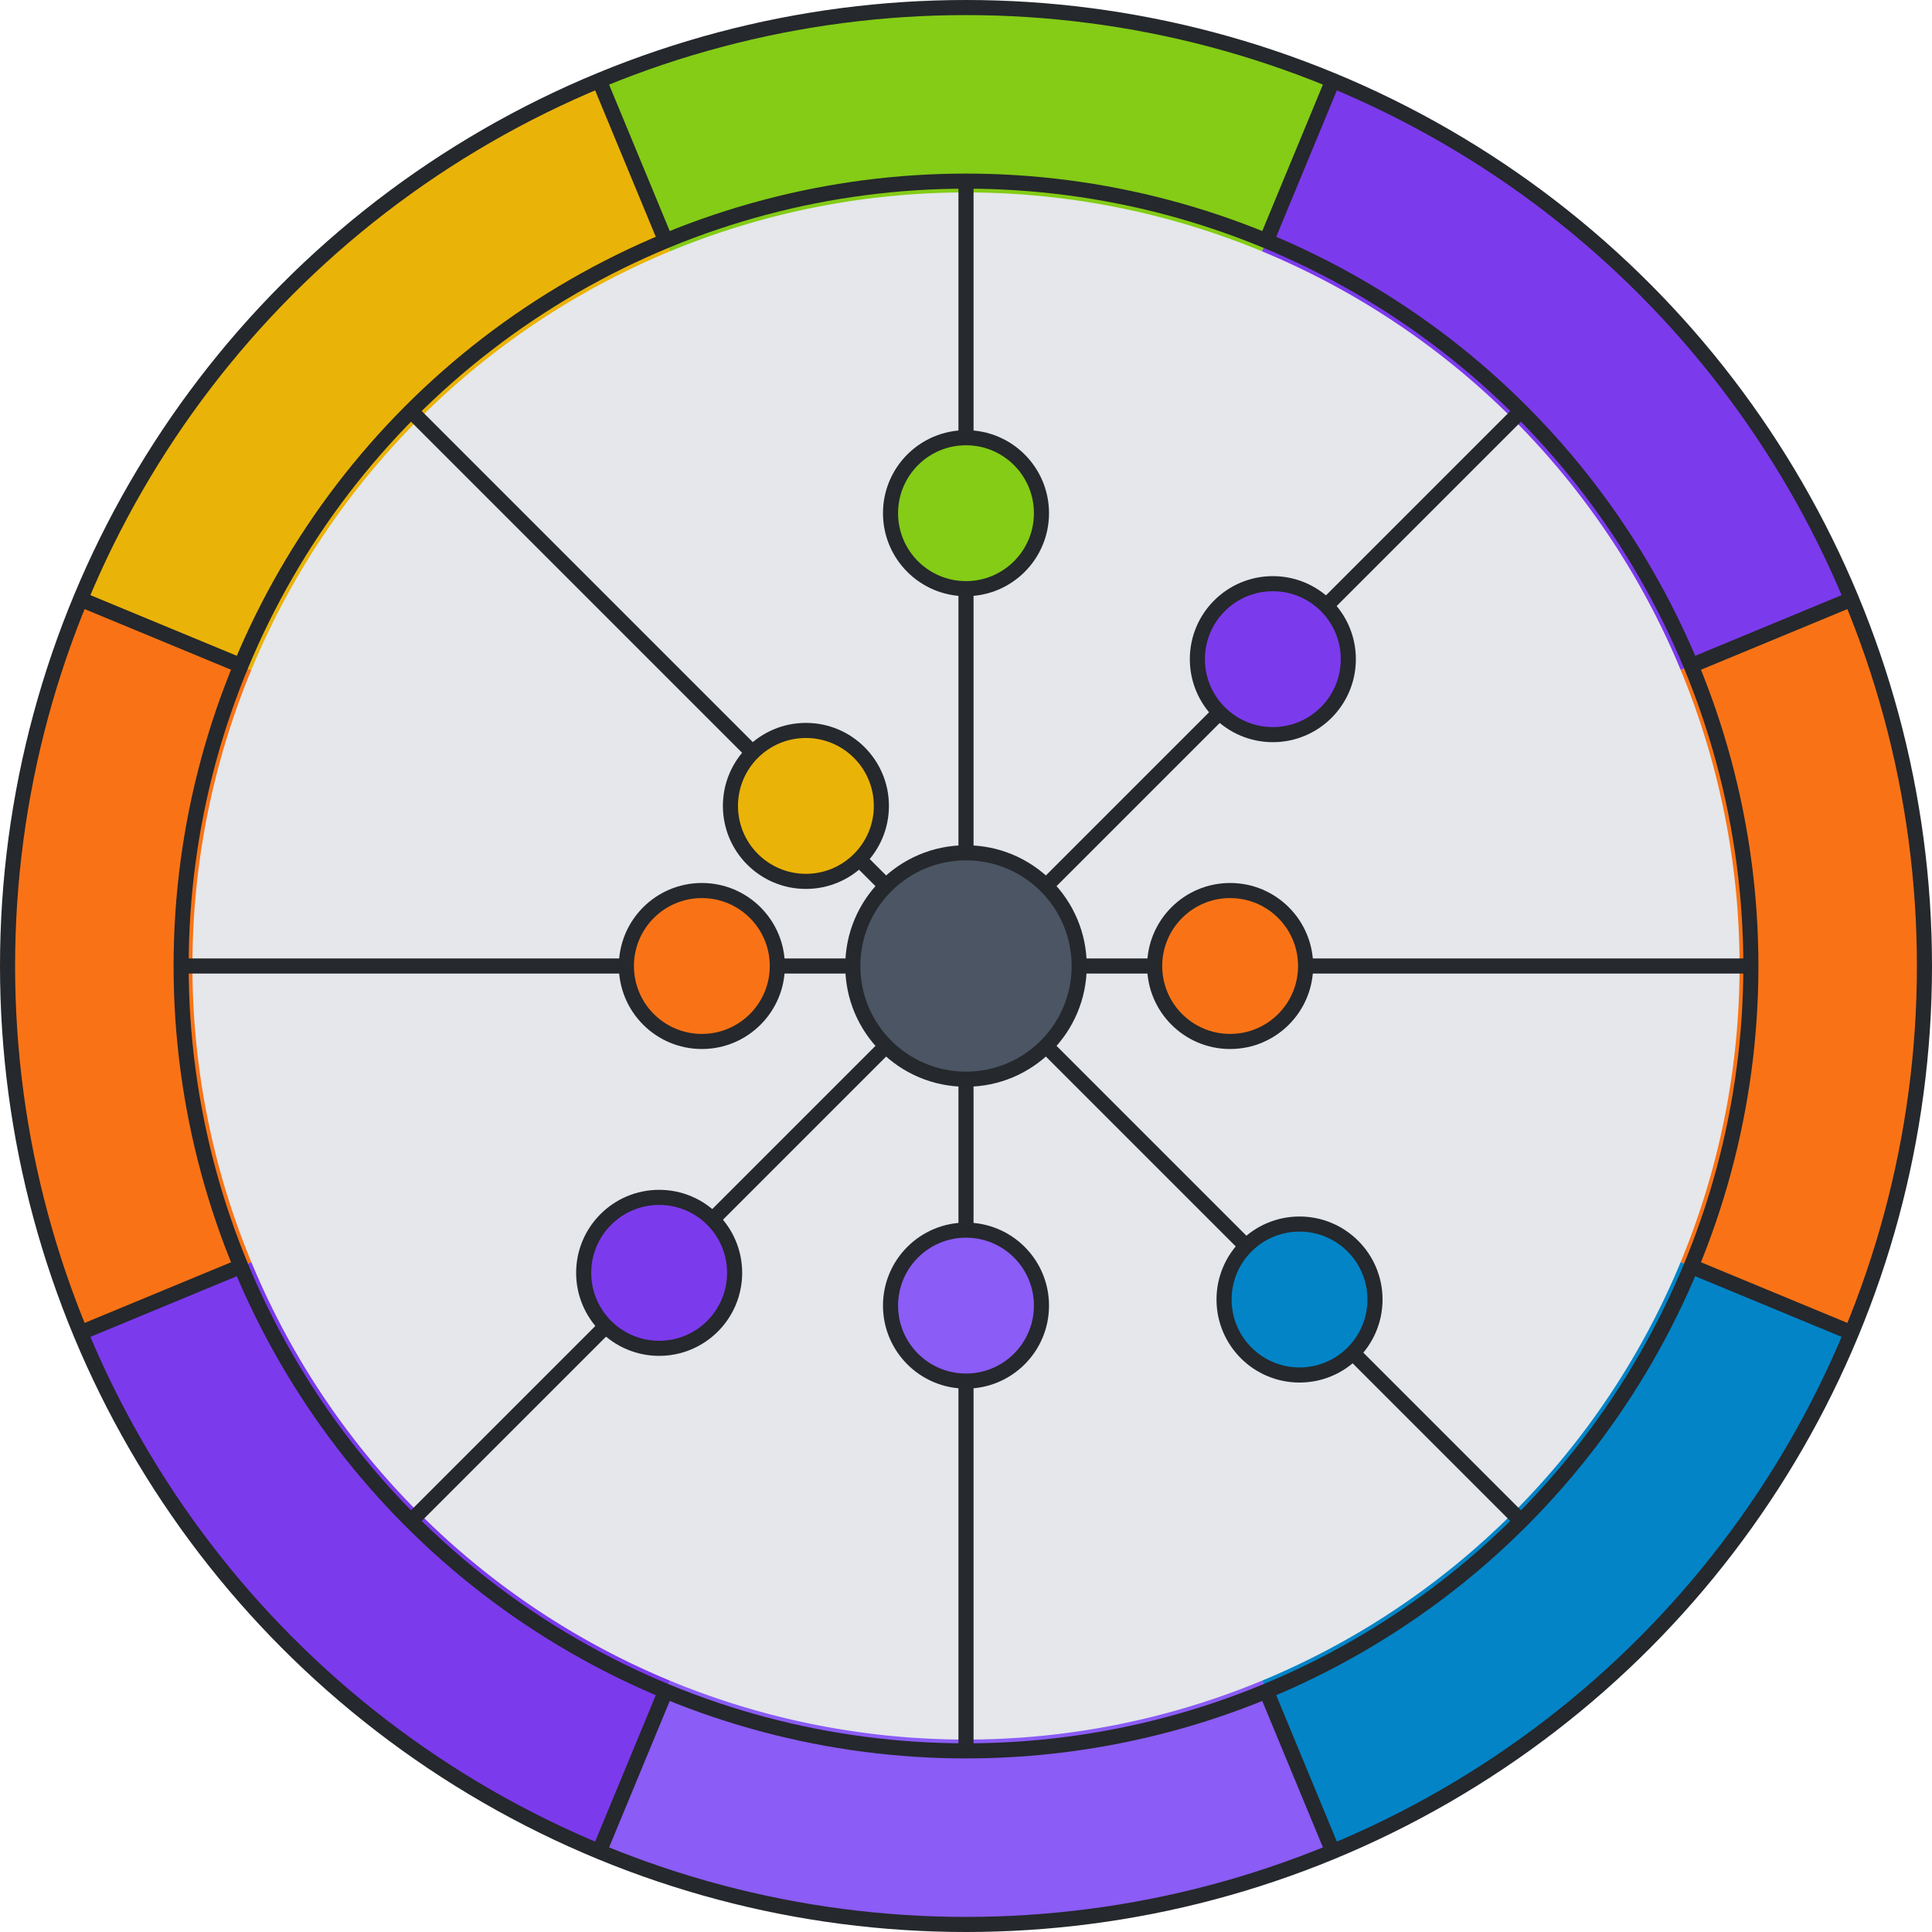 <svg viewBox="0 0 512 512" height="512" width="512" xmlns="http://www.w3.org/2000/svg" xmlns:xlink="http://www.w3.org/1999/xlink"><circle r="250" cx="256" cy="256" stroke-width="0" fill="#e5e7eb"></circle><path d="M 468.492 344.017 A 230 230 0 0 1 344.017 468.492" stroke-width="50" stroke="#0284C7" fill="none"></path><path d="M 344.017 468.492 A 230 230 0 0 1 167.983 468.492" stroke-width="50" stroke="#8B5CF6" fill="none"></path><path d="M 167.983 468.492 A 230 230 0 0 1 43.508 344.017" stroke-width="50" stroke="#7C3AED" fill="none"></path><path d="M 43.508 344.017 A 230 230 0 0 1 43.508 167.983" stroke-width="50" stroke="#F97316" fill="none"></path><path d="M 43.508 167.983 A 230 230 0 0 1 167.983 43.508" stroke-width="50" stroke="#EAB308" fill="none"></path><path d="M 167.983 43.508 A 230 230 0 0 1 344.017 43.508" stroke-width="50" stroke="#84CC16" fill="none"></path><path d="M 344.017 43.508 A 230 230 0 0 1 468.492 167.983" stroke-width="50" stroke="#7C3AED" fill="none"></path><path d="M 468.492 167.983 A 230 230 0 0 1 468.492 344.017" stroke-width="50" stroke="#F97316" fill="none"></path><line x1="490.665" y1="353.202" x2="448.167" y2="335.598" stroke-width="4" stroke="#25282c"></line><line x1="353.202" y1="490.665" x2="335.598" y2="448.167" stroke-width="4" stroke="#25282c"></line><line x1="158.798" y1="490.665" x2="176.402" y2="448.167" stroke-width="4" stroke="#25282c"></line><line x1="21.335" y1="353.202" x2="63.833" y2="335.598" stroke-width="4" stroke="#25282c"></line><line x1="21.335" y1="158.798" x2="63.833" y2="176.402" stroke-width="4" stroke="#25282c"></line><line x1="158.798" y1="21.335" x2="176.402" y2="63.833" stroke-width="4" stroke="#25282c"></line><line x1="353.202" y1="21.335" x2="335.598" y2="63.833" stroke-width="4" stroke="#25282c"></line><line x1="490.665" y1="158.798" x2="448.167" y2="176.402" stroke-width="4" stroke="#25282c"></line><circle r="254" cx="256" cy="256" stroke-width="4" stroke="#25282c" fill="none"></circle><circle r="208" cx="256" cy="256" stroke-width="4" stroke="#25282c" fill="none"></circle><line x1="256" y1="256" x2="403.078" y2="403.078" stroke-width="4" stroke="#25282c"></line><line x1="256" y1="256" x2="256" y2="464" stroke-width="4" stroke="#25282c"></line><line x1="256" y1="256" x2="108.922" y2="403.078" stroke-width="4" stroke="#25282c"></line><line x1="256" y1="256" x2="48" y2="256" stroke-width="4" stroke="#25282c"></line><line x1="256" y1="256" x2="108.922" y2="108.922" stroke-width="4" stroke="#25282c"></line><line x1="256" y1="256" x2="256" y2="48" stroke-width="4" stroke="#25282c"></line><line x1="256" y1="256" x2="403.078" y2="108.922" stroke-width="4" stroke="#25282c"></line><line x1="256" y1="256" x2="464" y2="256" stroke-width="4" stroke="#25282c"></line><circle cx="344.388" cy="344.388" r="20" fill="#0284C7" stroke-width="4" stroke="#25282c"></circle><circle cx="256" cy="346" r="20" fill="#8B5CF6" stroke-width="4" stroke="#25282c"></circle><circle cx="174.683" cy="337.317" r="20" fill="#7C3AED" stroke-width="4" stroke="#25282c"></circle><circle cx="186" cy="256" r="20" fill="#F97316" stroke-width="4" stroke="#25282c"></circle><circle cx="213.574" cy="213.574" r="20" fill="#EAB308" stroke-width="4" stroke="#25282c"></circle><circle cx="256" cy="136" r="20" fill="#84CC16" stroke-width="4" stroke="#25282c"></circle><circle cx="337.317" cy="174.683" r="20" fill="#7C3AED" stroke-width="4" stroke="#25282c"></circle><circle cx="326" cy="256" r="20" fill="#F97316" stroke-width="4" stroke="#25282c"></circle><circle r="30" cx="256" cy="256" stroke-width="4" stroke="#25282c" fill="#4b5563"></circle></svg>